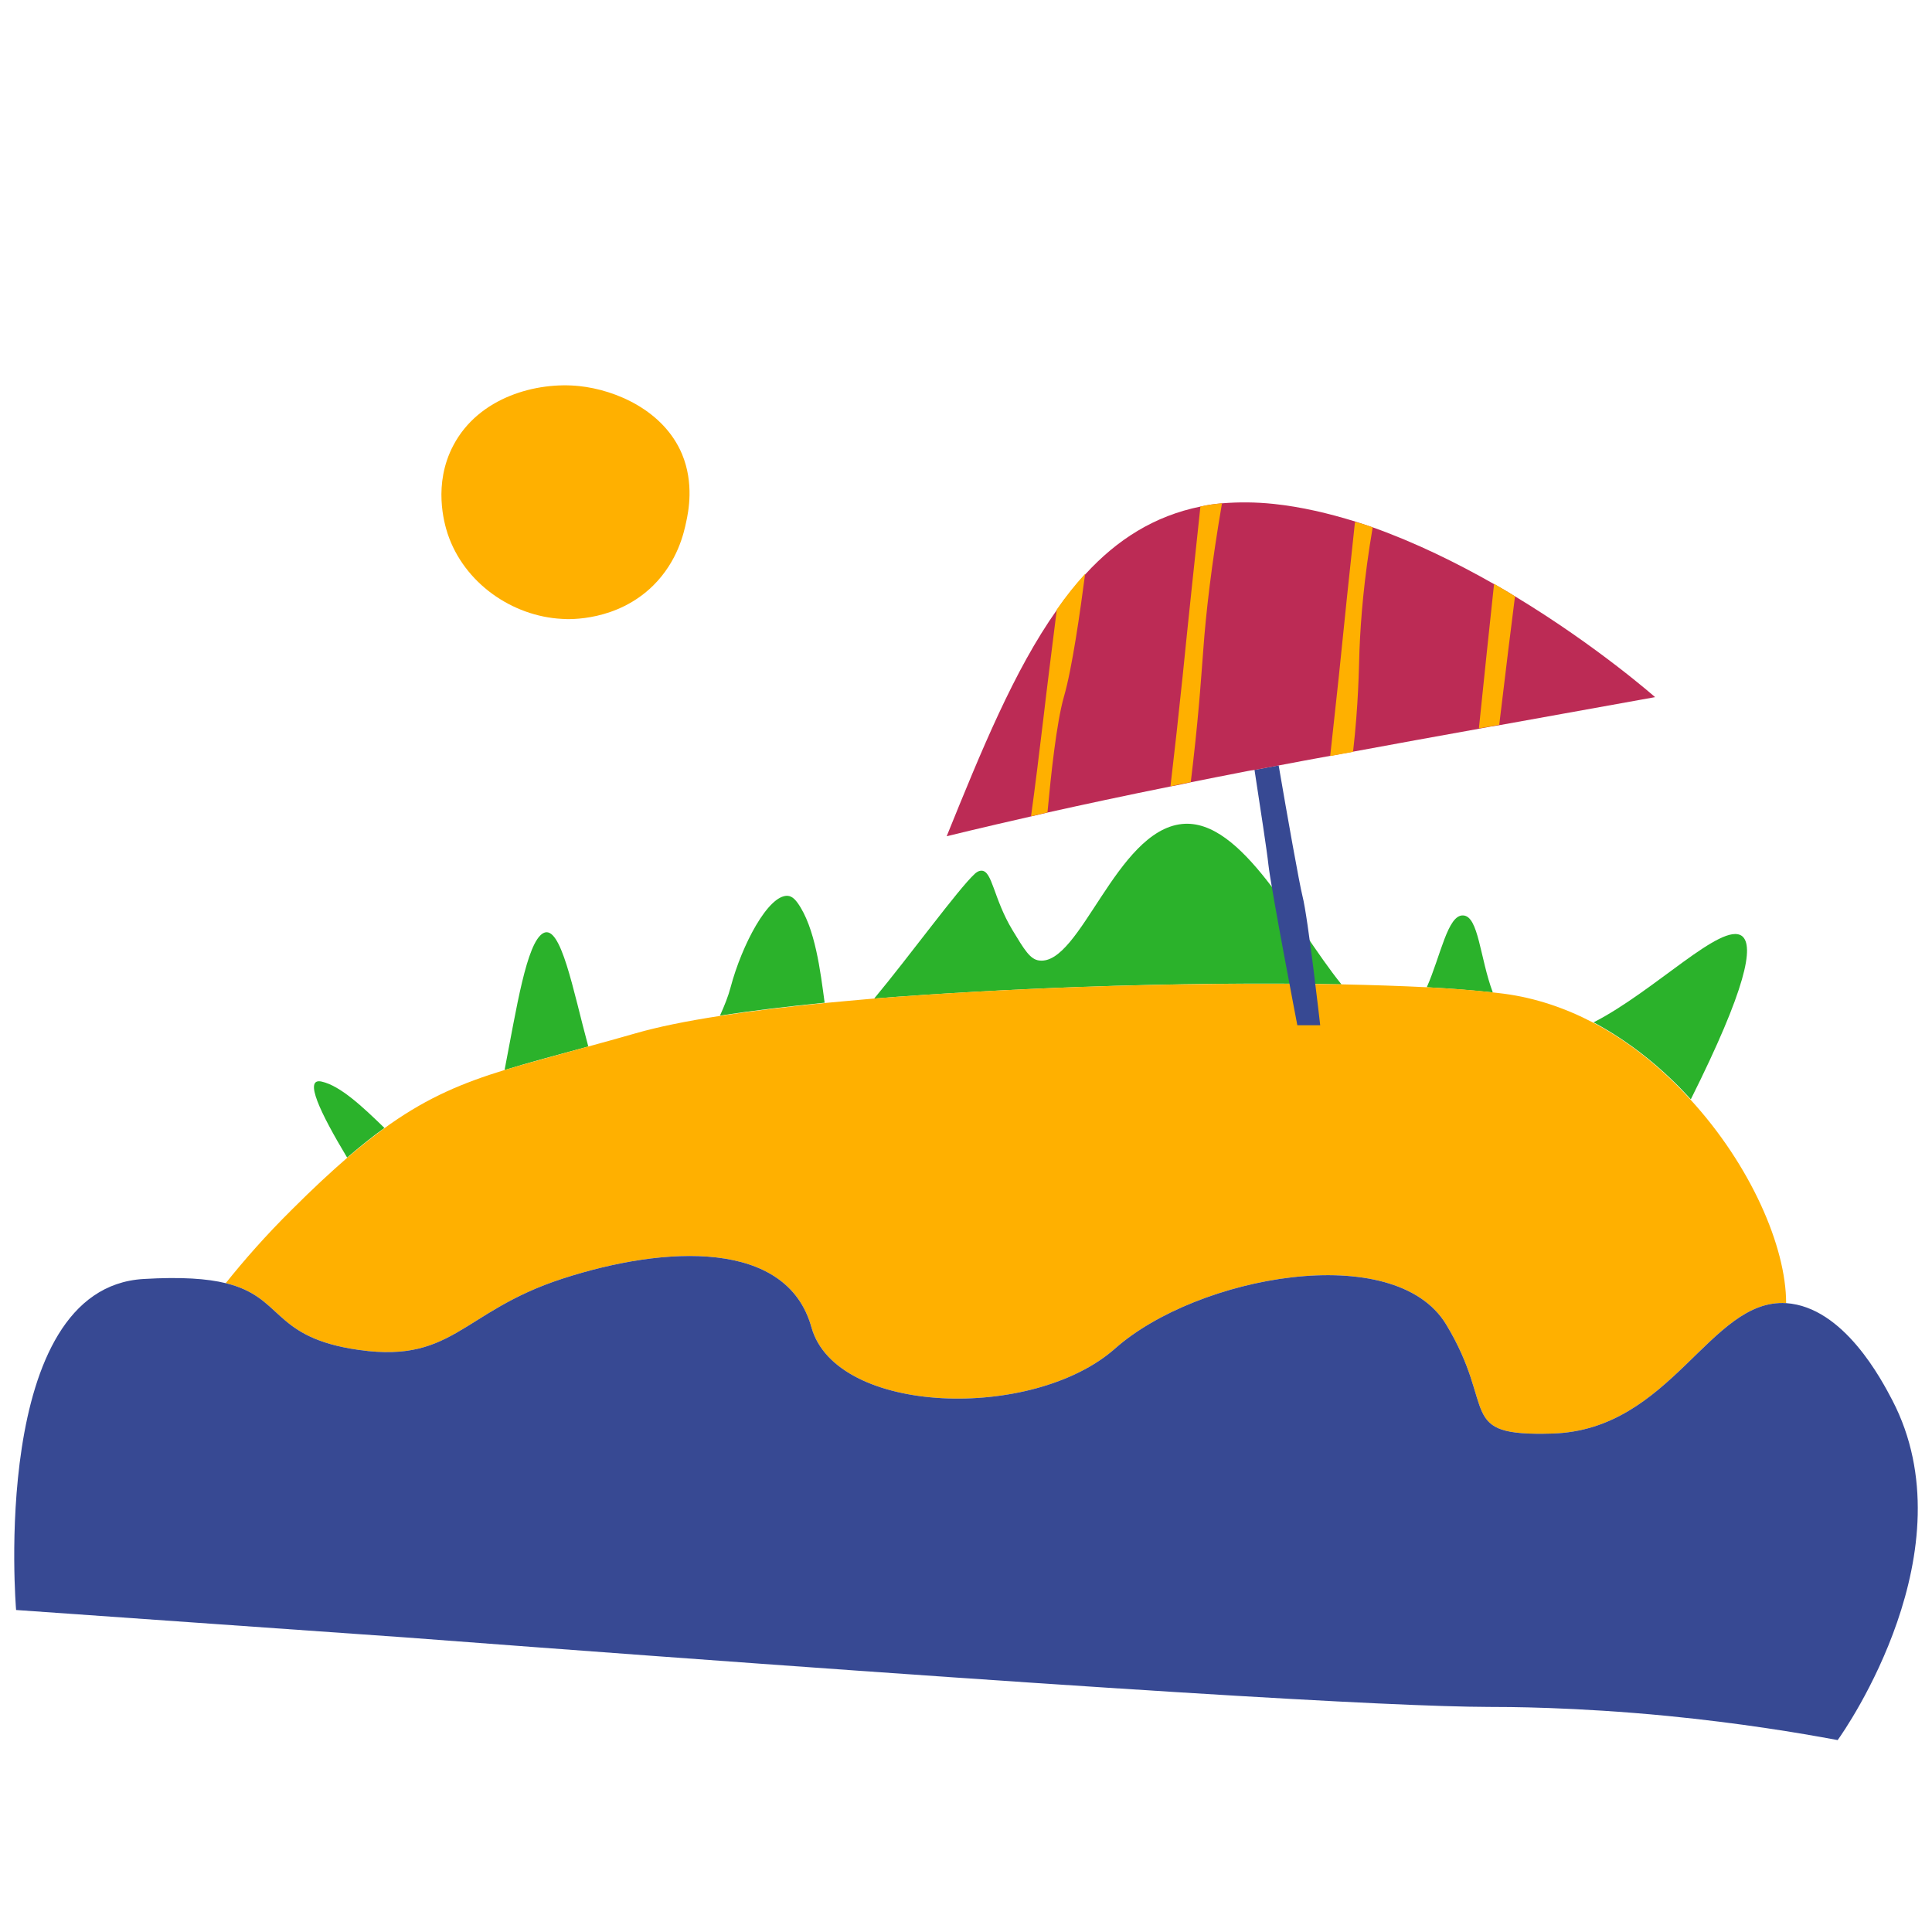 <?xml version="1.0" encoding="utf-8"?>
<!-- Generator: Adobe Illustrator 24.0.3, SVG Export Plug-In . SVG Version: 6.00 Build 0)  -->
<!DOCTYPE svg PUBLIC "-//W3C//DTD SVG 1.1//EN" "http://www.w3.org/Graphics/SVG/1.1/DTD/svg11.dtd">
<svg version="1.1" id="general_1_" xmlns:x="http://ns.adobe.com/Extensibility/1.0/" xmlns:i="http://ns.adobe.com/AdobeIllustrator/10.0/" xmlns:graph="http://ns.adobe.com/Graphs/1.0/"
	 xmlns="http://www.w3.org/2000/svg" xmlns:xlink="http://www.w3.org/1999/xlink" x="0px" y="0px" viewBox="0 0 600 600"
	 style="enable-background:new 0 0 600 600;" xml:space="preserve">
<style type="text/css">
	.st0{fill:#2BB22B;}
	.st1{fill:#FFB000;}
	.st2{fill:#374993;}
	.st3{fill:#BC2B55;}
</style>
<g id="general">
	<path class="st0" d="M99.9,335.9c5.8,1.3,12.7,7.8,19.5,14.4c-3.7,2.6-7.5,5.7-11.6,9.2C99.4,345.5,94.2,334.6,99.9,335.9z"/>
	<path class="st0" d="M182.7,325c-10,2.7-18.5,5-26,7.3c3.7-19,6.8-39.6,12-42.5C174.2,286.8,178,307.7,182.7,325z"/>
	<path class="st0" d="M247.7,280.4c5.5,7.7,7.1,21.4,8.4,31c-11.8,1.2-22.8,2.5-32.5,4c1.4-3.1,2.6-6.1,3.3-8.8
		c3.5-13.2,11.7-28.7,17.7-28.4C246.1,278.3,247.1,279.6,247.7,280.4z"/>
	<path class="st0" d="M416.6,305.7c-24.1-0.5-52.4-0.2-81,0.8c-21.9,0.8-43.9,2-64.1,3.6c11.2-13.5,26.1-34,31.2-38.7
		c0.4-0.4,1.2-1,2.1-1c3.4,0,3.7,8.6,9.6,18.4c3.7,6.1,5.5,9.2,8.4,9.5c12.7,1.5,23.8-40.3,44.3-42.4
		C385.7,254,401.9,287.5,416.6,305.7z"/>
	<path class="st0" d="M463.6,308.2c-5.7-0.6-12.7-1.2-20.5-1.6c4.3-9.7,6.5-22.6,11.3-22.3C459.2,284.5,459.6,297.5,463.6,308.2z"/>
	<path class="st0" d="M525.1,341.4c-8.6-9.5-18.8-17.8-30.2-23.9c19-9.7,39.9-31.4,46.1-26.8C544.8,293.7,542.4,306.8,525.1,341.4z"
		/>
	<path class="st1" d="M554.7,404.7c-23.7-1.5-35.6,39.4-72.6,40.5c-30.2,0.9-17-7.5-33-33.9c-16-26.4-77.3-15.1-102.8,7.5
		c-25.5,22.6-86.7,20.7-94.3-6.6s-45.3-25.5-77.3-15.1c-32.1,10.4-33.9,27.3-66,21.7c-24.2-4.3-21-16-38.6-20.3
		c5.6-7,12.4-14.8,20.7-23c6.3-6.3,11.9-11.5,17.1-16c4.1-3.5,7.9-6.5,11.6-9.2c0.6-0.4,1.2-0.9,1.8-1.3
		c11.9-8.3,22.4-12.7,35.4-16.7c7.6-2.3,16-4.5,26-7.3c4.5-1.2,9.4-2.6,14.7-4.1c6.9-2,15.8-3.8,26.2-5.4c9.7-1.5,20.7-2.8,32.5-4
		c5-0.5,10.1-0.9,15.4-1.4c20.2-1.6,42.2-2.8,64.1-3.6c28.6-1,56.9-1.2,81-0.8c9.6,0.2,18.6,0.5,26.5,0.9c7.8,0.4,14.7,0.9,20.5,1.6
		c1.2,0.1,2.3,0.3,3.4,0.4c9.9,1.3,19.2,4.5,27.8,9c11.4,6,21.6,14.4,30.2,23.9C543.6,361.8,554.7,387.1,554.7,404.7z"/>
	<path class="st2" d="M587.7,434.9c-3.3-6.3-15.1-29-33-30.2c-23.7-1.5-35.6,39.4-72.6,40.5c-30.2,0.9-17-7.5-33-33.9
		c-16-26.4-77.3-15.1-102.8,7.5c-25.5,22.6-86.7,20.7-94.3-6.6s-45.3-25.5-77.3-15.1c-32.1,10.4-33.9,27.3-66,21.7
		c-24.2-4.3-21-16-38.6-20.3c-5.7-1.4-13.7-2-25.5-1.3C-3.5,400,5,500,5,500c40.2,2.8,80.5,5.7,120.7,8.5
		C345,525.1,432.4,530,462.3,530.1c5.2,0,26.8,0,55.6,2.8c22.3,2.2,40.5,5.2,52.8,7.5C573.2,537,611.8,481.3,587.7,434.9z"/>
	<path class="st1" d="M213.1,162.1c-0.7,3.3-2.6,12.2-10.3,19.8c-11.2,11-25.9,10.5-28.3,10.3c-15.4-0.8-30.4-11.1-35.5-26.5
		c-1-3.1-4.6-15.3,1.8-27.4c7.9-15,25.9-19.8,39.1-18.4c11.4,1.2,26.2,7.6,31.9,21.1C215.6,150.1,213.8,158.9,213.1,162.1z"/>
	<path class="st2" d="M410,318.4h-7.1c0,0-8.2-42.6-9-50c-0.4-3.9-2.5-17.5-4.3-29.3c2.5-0.5,5-0.9,7.5-1.4
		c2.7,15.8,6.4,36.6,7.4,40.6C406.2,284.8,410,318.4,410,318.4z"/>
	<path class="st3" d="M470.5,185.2c-2.1-1.3-4.3-2.6-6.5-3.8c-11.6-6.6-24.4-12.9-37.6-17.6c-1.8-0.6-3.6-1.2-5.4-1.8c0,0,0,0,0,0
		c-8.4-2.6-16.9-4.6-25.4-5.5c-5.7-0.6-11-0.6-16-0.2c-2.3,0.2-4.5,0.5-6.7,1c-14.4,2.9-26,10.3-35.8,21c-3.1,3.4-6,7-8.8,11
		c-13.4,18.9-23.6,44-34.3,70.4c0,0,10.1-2.5,26.4-6.2c1.7-0.4,3.4-0.8,5.1-1.2c10.8-2.4,23.8-5.2,38.2-8.1c2.1-0.4,4.2-0.8,6.3-1.3
		c5-1,10-2,15.2-3c1.5-0.3,2.9-0.6,4.5-0.8c2.5-0.5,5-0.9,7.5-1.4c5.2-1,10.6-2,16.1-3c2.3-0.4,4.7-0.9,7.1-1.3
		c13.1-2.4,26.6-4.9,39-7.1c2.1-0.4,4.2-0.8,6.3-1.1c27.3-4.9,48.3-8.7,48.3-8.7S496,200.6,470.5,185.2z"/>
	<path class="st1" d="M337,178.2c-1.5,11.4-4,29.3-6.6,38.2c-2.3,8.1-4,24.1-5.1,35.9c-1.8,0.4-3.5,0.8-5.1,1.2
		c1.2-8.7,2.6-20,3.8-30.1c1.2-10.4,2.9-23.6,4.2-34.1C331,185.2,333.9,181.6,337,178.2z"/>
	<path class="st1" d="M379.5,156.3c-3.3,19.2-5,34.3-5.8,45.4c-0.5,6.2-1.2,17.8-3.1,34.4c-0.3,2.4-0.5,4.6-0.8,6.8
		c-2.1,0.4-4.2,0.8-6.3,1.3c1.2-10.1,2.6-22.8,3.8-34.4c1.7-17,4.2-40.3,5.5-52.5C375,156.8,377.3,156.5,379.5,156.3z"/>
	<path class="st1" d="M426.3,163.8c-2.7,15.7-3.7,28.3-4.1,38c-0.2,6-0.3,16.9-2,31.7c-2.4,0.4-4.7,0.9-7.1,1.3
		c0.9-8,1.8-16.8,2.7-24.9c1.5-15,3.6-34.9,5-47.8C422.7,162.5,424.5,163.1,426.3,163.8z"/>
	<path class="st1" d="M470.5,185.2c-1.4,11.1-2.8,22.2-4.1,33.3c-0.3,2.2-0.5,4.4-0.8,6.6c-2.1,0.4-4.2,0.8-6.3,1.1
		c0-0.4,0.1-0.8,0.1-1.1c1.4-13.5,3.2-31,4.6-43.8C466.2,182.6,468.4,183.9,470.5,185.2z"/>
</g>
</svg>
